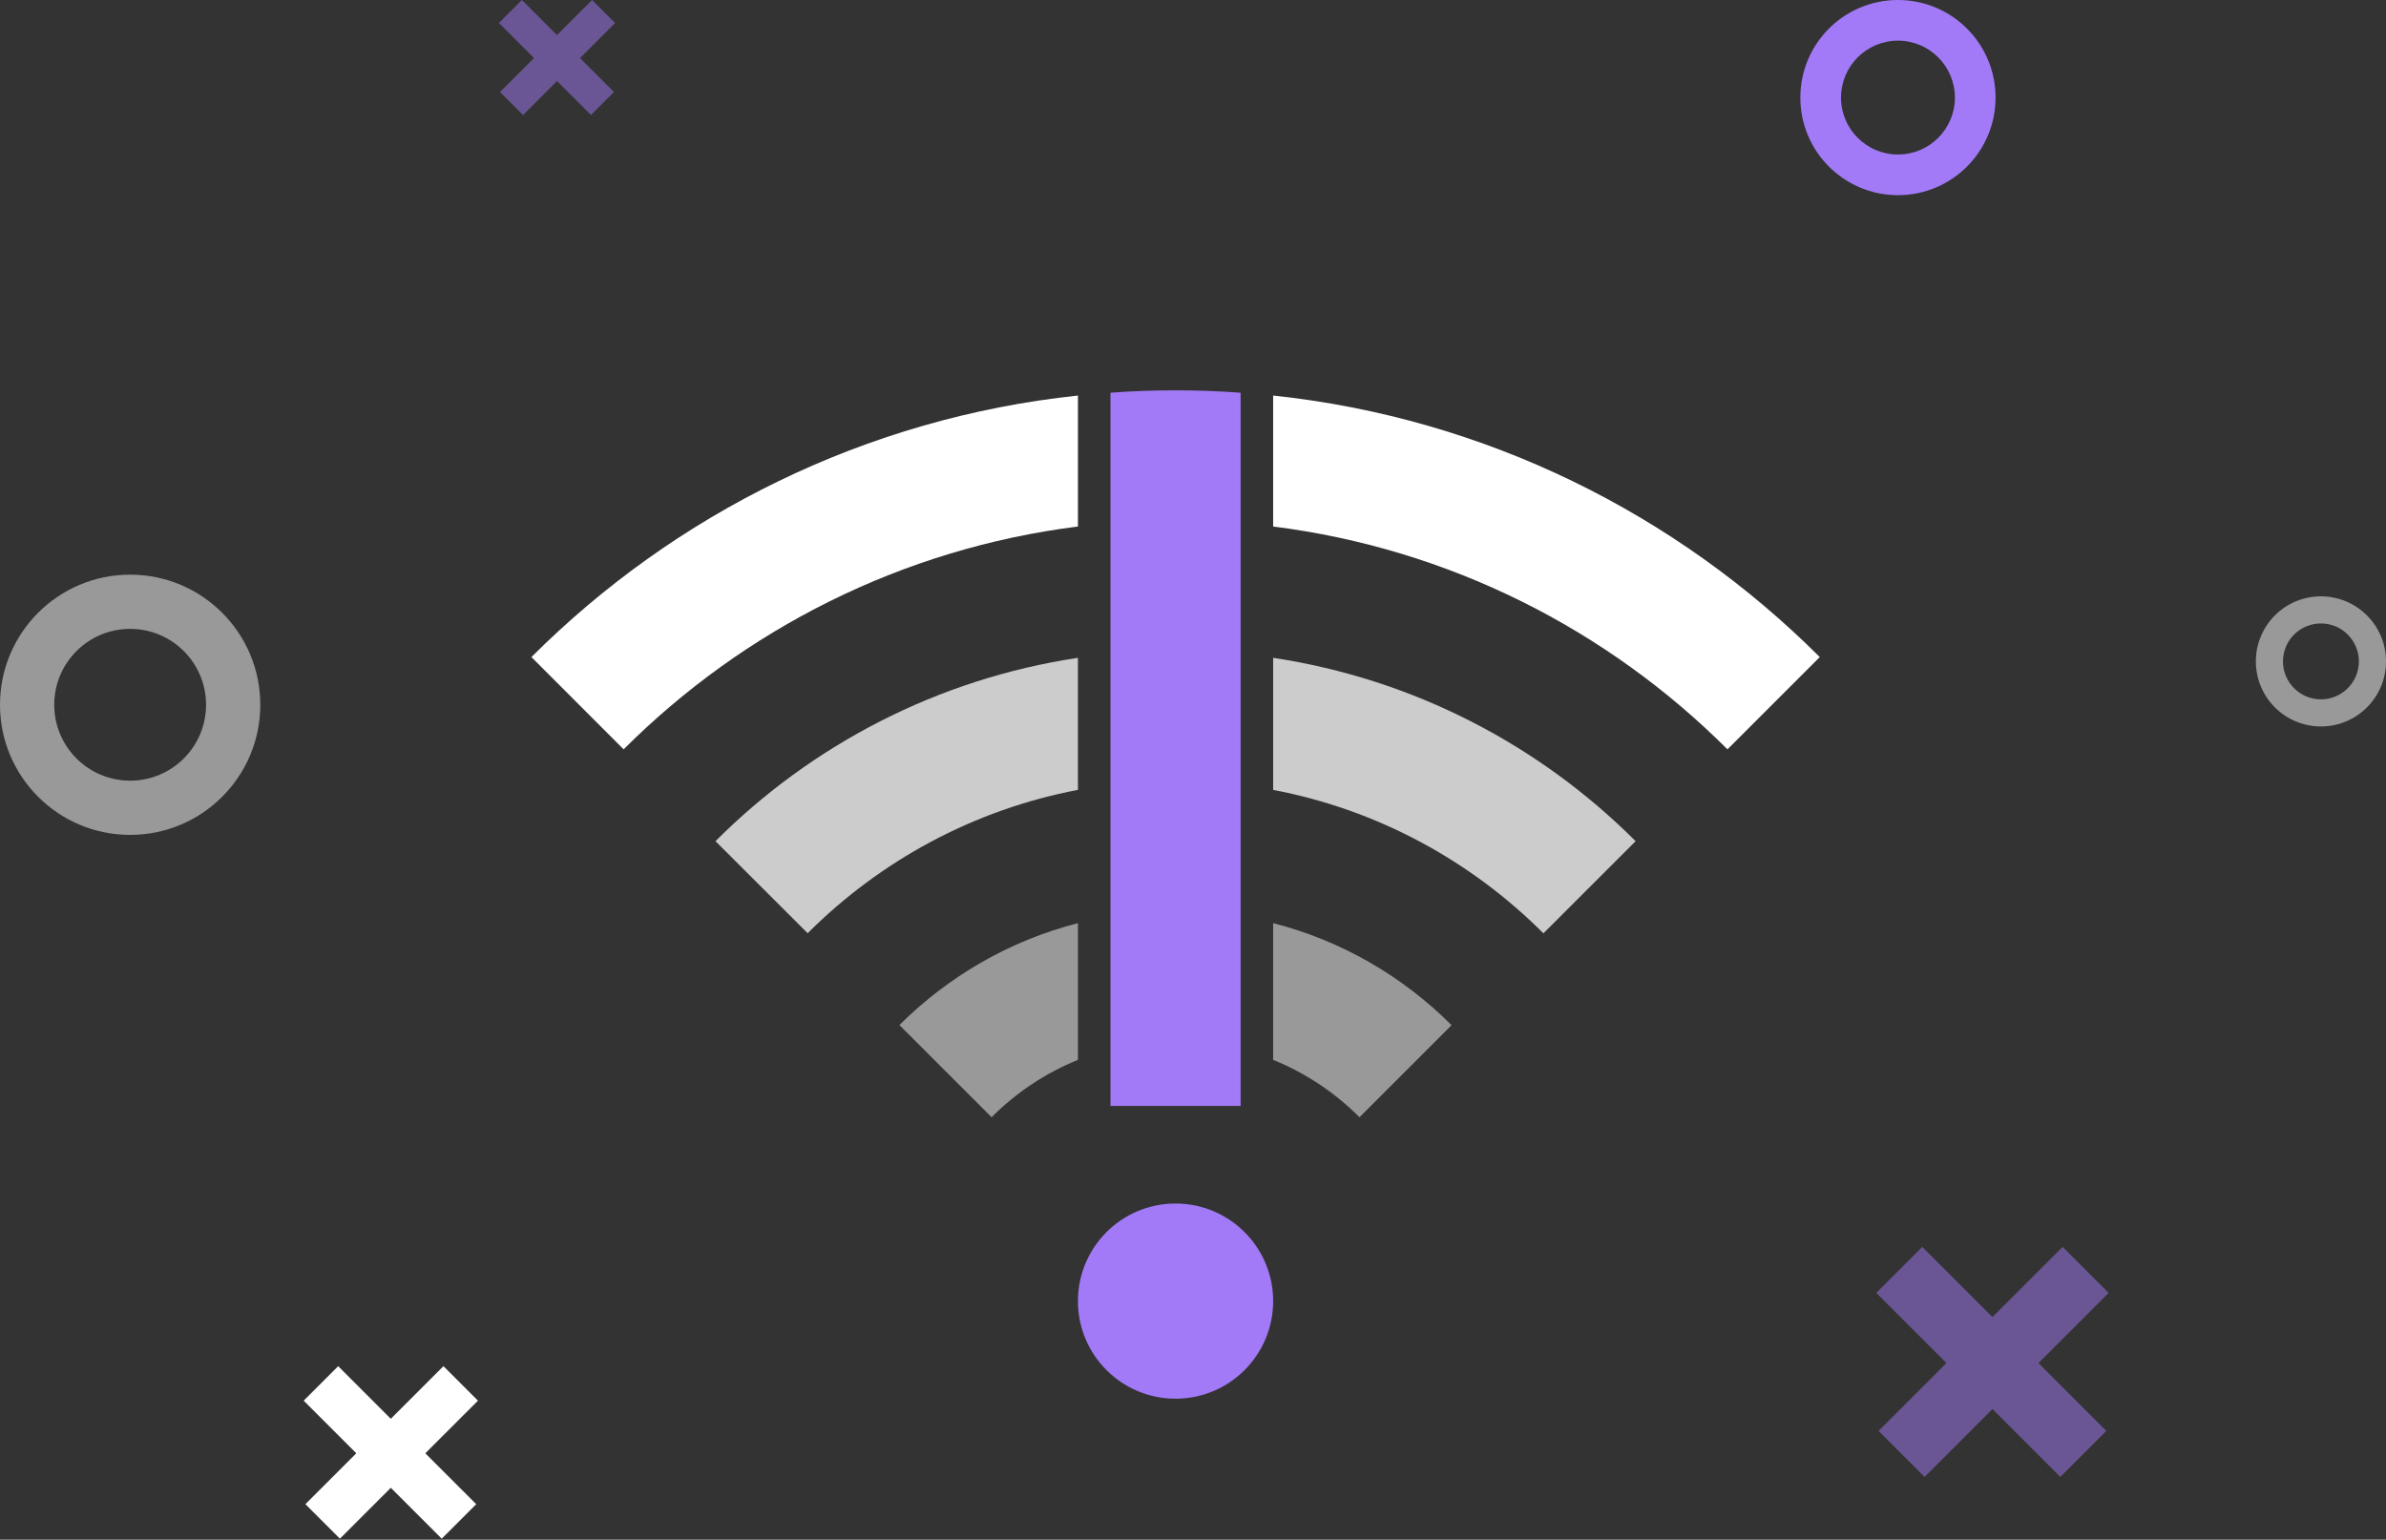 <svg width="220" height="142" viewBox="0 0 220 142" fill="none" xmlns="http://www.w3.org/2000/svg">
<rect x="0" y="0" width="220" height="142" fill="#333333" stroke="none"/>
<path d="M108.39 129C113.361 129 117.39 124.971 117.39 120C117.39 115.029 113.361 111 108.39 111C103.419 111 99.39 115.029 99.39 120C99.39 124.971 103.419 129 108.39 129Z" fill="#A27AF7"/>
<path opacity="0.5" d="M82.93 94.54L91.43 103.04C93.68 100.78 96.38 98.97 99.39 97.75V85.14C93.07 86.76 87.41 90.07 82.93 94.54ZM117.39 85.14V97.75C120.4 98.97 123.1 100.78 125.35 103.04L133.84 94.55C129.37 90.07 123.72 86.76 117.39 85.14Z" fill="white"/>
<path opacity="0.75" d="M65.97 77.58L74.47 86.07C81.14 79.4 89.76 74.68 99.39 72.85V60.67C86.43 62.62 74.82 68.72 65.97 77.58ZM117.39 60.67V72.85C127.02 74.68 135.64 79.4 142.31 86.08L150.81 77.58C141.96 68.72 130.35 62.63 117.39 60.67Z" fill="white"/>
<path d="M49 60.6L57.5 69.11C68.54 58.08 83.13 50.6 99.39 48.56V36.48C79.79 38.56 62.21 47.4 49 60.6ZM117.39 36.48V48.56C133.65 50.6 148.24 58.08 159.28 69.11L167.79 60.6C154.58 47.4 136.99 38.56 117.39 36.48Z" fill="white"/>
<path d="M114.39 36.22V102H102.39V36.22C104.37 36.07 106.37 36 108.39 36C110.41 36 112.41 36.07 114.39 36.22Z" fill="#A27AF7"/>
<path opacity="0.5" fill-rule="evenodd" clip-rule="evenodd" d="M53.478 5.357L56.607 8.485L54.485 10.607L51.357 7.478L48.228 10.607L46.107 8.485L49.235 5.357L46 2.121L48.121 9.29832e-06L51.357 3.235L54.592 9.29832e-06L56.713 2.121L53.478 5.357Z" fill="#A27AF7"/>
<path opacity="0.5" fill-rule="evenodd" clip-rule="evenodd" d="M187.956 125.713L194.213 131.971L189.971 136.213L183.713 129.956L177.456 136.213L173.213 131.971L179.471 125.713L173 119.243L177.243 115L183.713 121.471L190.184 115L194.426 119.243L187.956 125.713Z" fill="#A27AF7"/>
<path fill-rule="evenodd" clip-rule="evenodd" d="M39.217 134.035L43.91 138.728L40.728 141.91L36.035 137.217L31.342 141.91L28.16 138.728L32.853 134.035L28 129.182L31.182 126L36.035 130.853L40.888 126L44.07 129.182L39.217 134.035Z" fill="white"/>
<path opacity="0.5" fill-rule="evenodd" clip-rule="evenodd" d="M214 67C217.314 67 220 64.314 220 61C220 57.686 217.314 55 214 55C210.686 55 208 57.686 208 61C208 64.314 210.686 67 214 67ZM214 64.5C215.933 64.5 217.5 62.933 217.5 61C217.5 59.067 215.933 57.5 214 57.5C212.067 57.5 210.5 59.067 210.5 61C210.5 62.933 212.067 64.5 214 64.5Z" fill="white"/>
<path opacity="0.5" fill-rule="evenodd" clip-rule="evenodd" d="M12 77C18.627 77 24 71.627 24 65C24 58.373 18.627 53 12 53C5.373 53 0 58.373 0 65C0 71.627 5.373 77 12 77ZM12 72C15.866 72 19 68.866 19 65C19 61.134 15.866 58 12 58C8.134 58 5 61.134 5 65C5 68.866 8.134 72 12 72Z" fill="white"/>
<path fill-rule="evenodd" clip-rule="evenodd" d="M175 18C179.971 18 184 13.971 184 9C184 4.029 179.971 0 175 0C170.029 0 166 4.029 166 9C166 13.971 170.029 18 175 18ZM175 14.25C177.899 14.25 180.25 11.899 180.25 9C180.25 6.101 177.899 3.75 175 3.75C172.101 3.75 169.75 6.101 169.75 9C169.75 11.899 172.101 14.25 175 14.25Z" fill="#A27AF7"/>
</svg>
